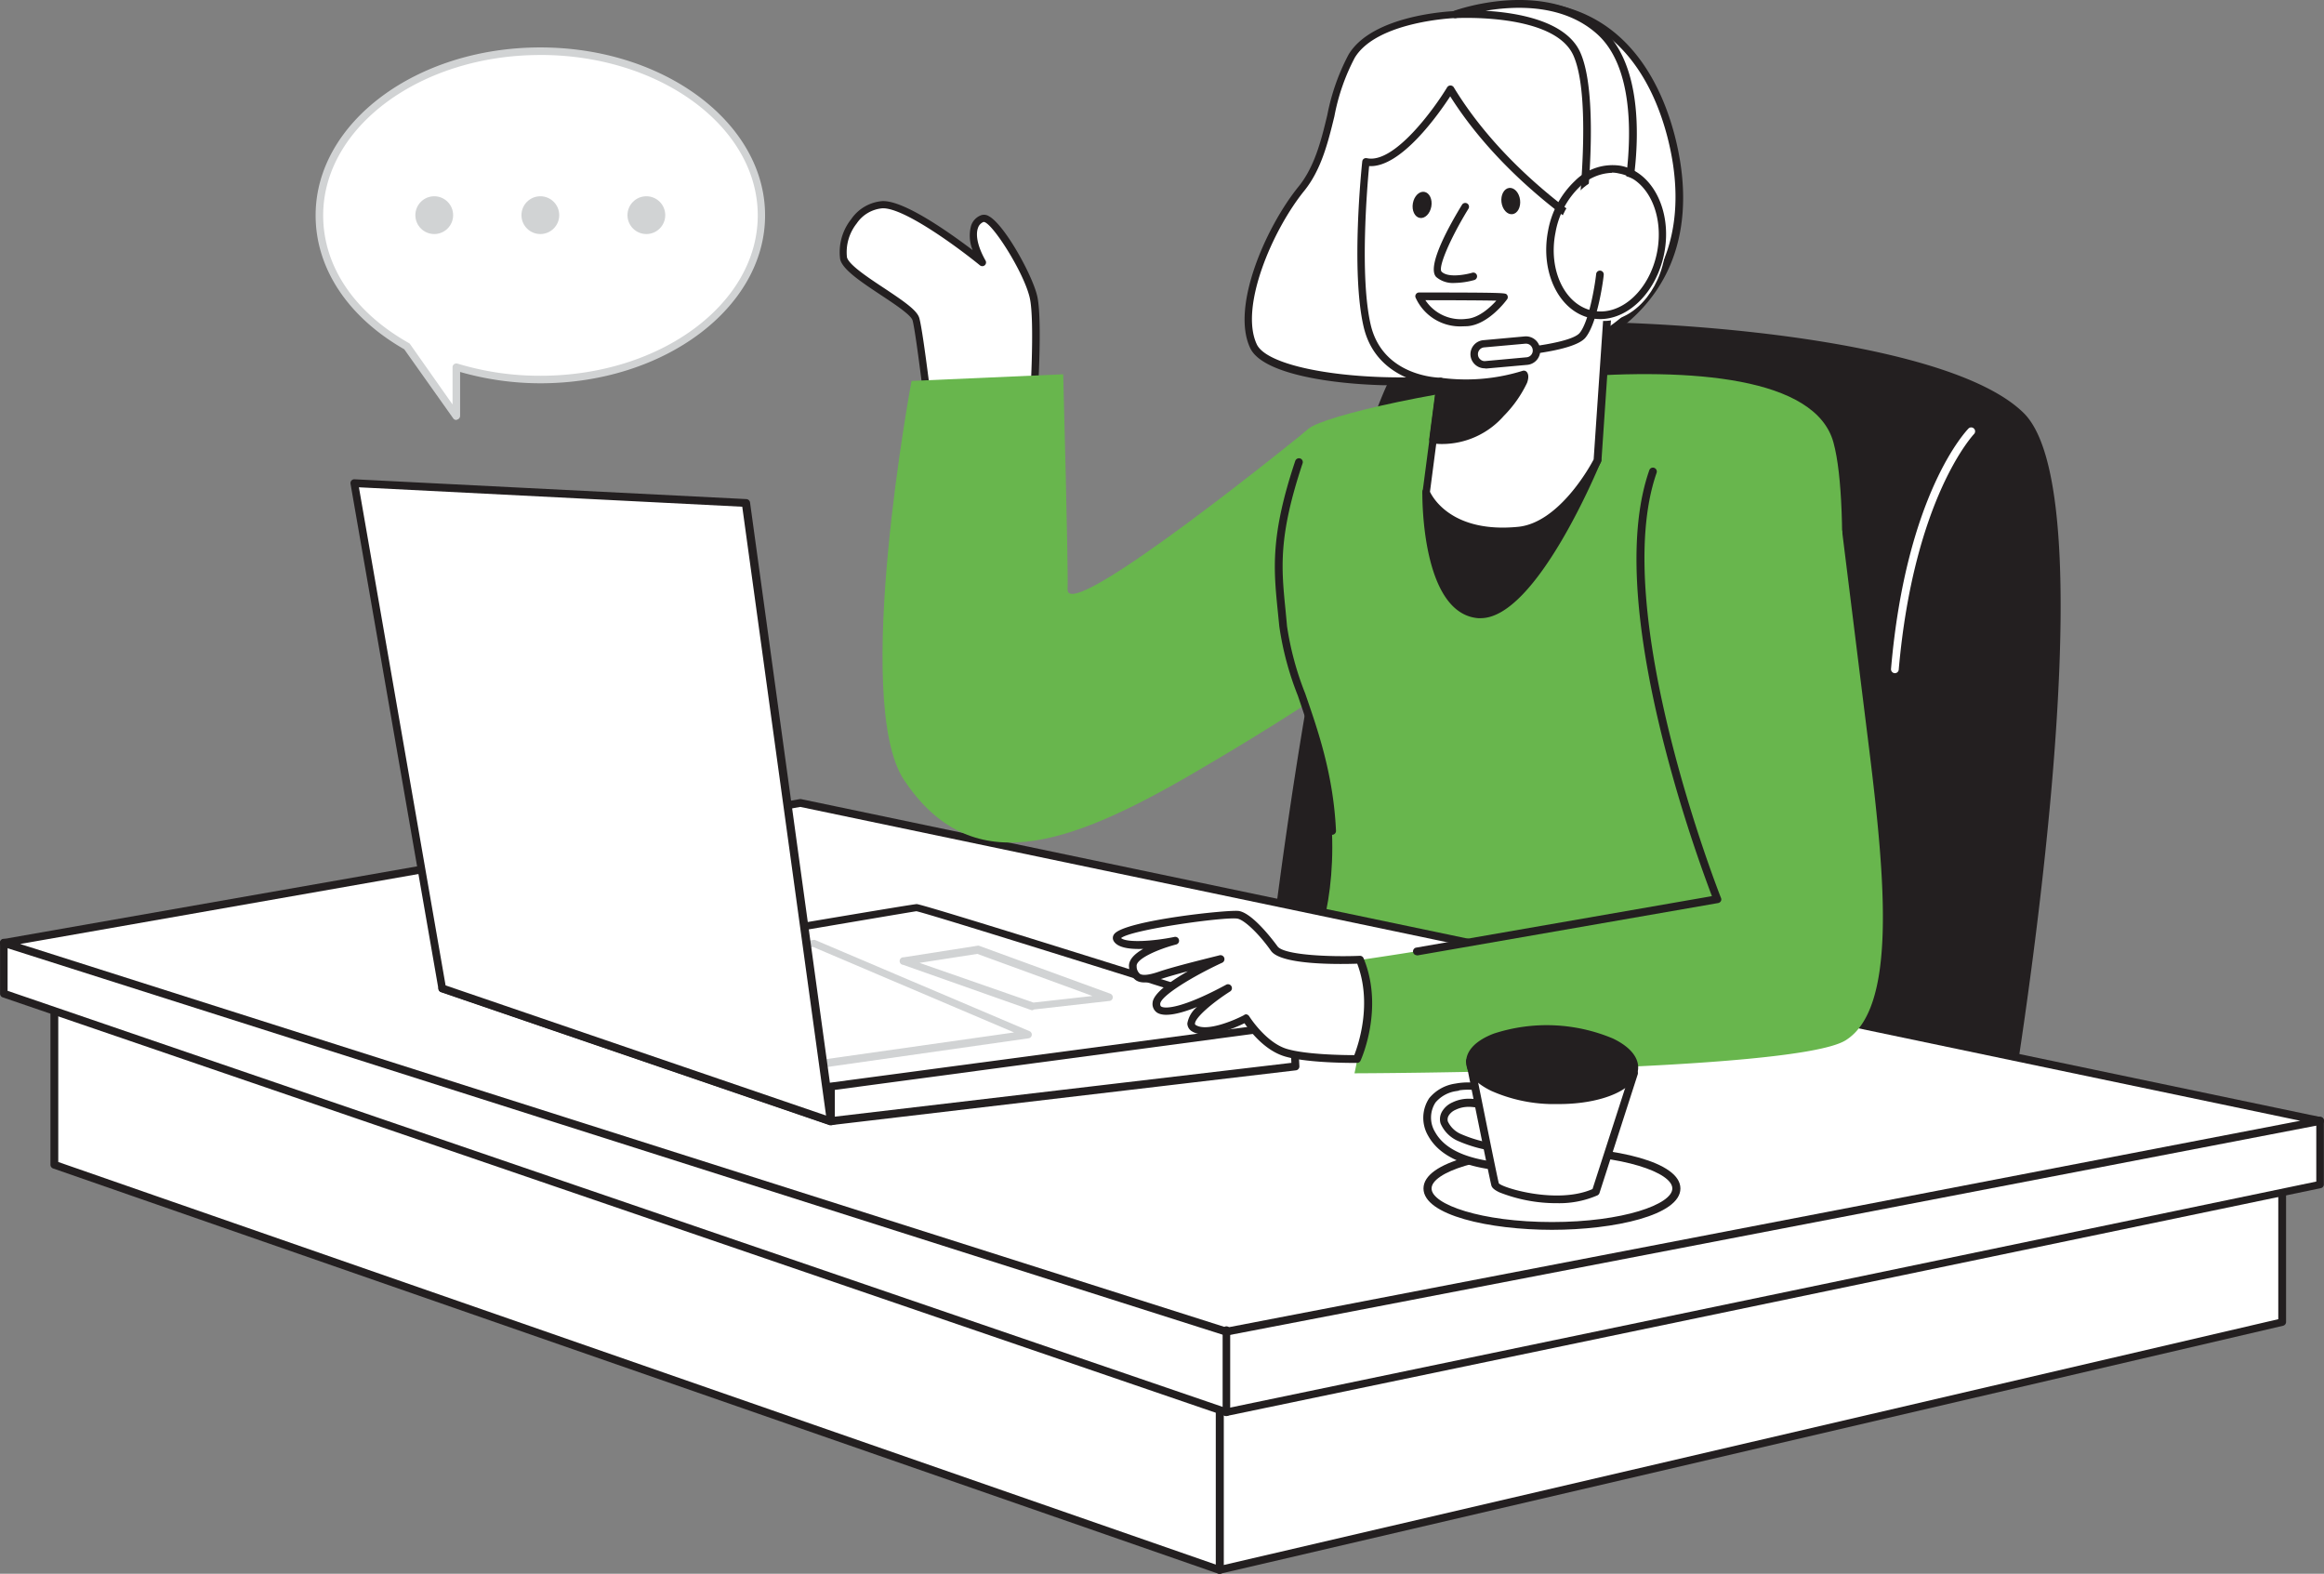 <svg xmlns="http://www.w3.org/2000/svg" width="384" height="260" viewBox="0 0 384 260"><rect x="0" y="0" width="384" height="260" fill="#808080" stroke="none"/><defs><style>.a{fill:#fff;}.b{fill:#231f20;}.c{fill:#68b64d;}.d{fill:#d1d3d4;}</style></defs><g transform="translate(-49.233 -45.781)"><path class="a" d="M192.277,106.39s.936-14.359,0-18.329-6.568-13.585-8.44-12.885-2.11,3.521,0,7.267c0,0-11.961-9.727-16.531-9.552s-7.142,6.043-6.443,8.852,11.237,7.679,11.962,9.989,2.572,18.542,2.572,18.542" transform="translate(27.722 6.739)"/><path class="b" d="M175.519,111.084a.637.637,0,0,1-.624-.549c0-.162-1.873-16.144-2.5-18.442-.275-.911-3.059-2.747-5.294-4.22-3.209-2.135-6.243-4.145-6.667-5.856a8.74,8.74,0,0,1,1.823-6.643,6.892,6.892,0,0,1,5.144-2.984c3.633-.137,11.237,5.319,14.921,8.1a6.243,6.243,0,0,1-.25-4.058,2.759,2.759,0,0,1,1.661-1.711,1.5,1.5,0,0,1,1.249.15c2.585,1.373,7.192,9.714,8,13.173.949,4.02,0,17.917,0,18.5a.612.612,0,0,1-.662.587.624.624,0,0,1-.574-.662c0-.15.911-14.309,0-18.142-1.011-4.308-6.368-12.623-7.629-12.486a1.573,1.573,0,0,0-.911.974c-.45,1.249,0,3.2,1.249,5.406a.612.612,0,0,1-.137.774.624.624,0,0,1-.8,0c-3.271-2.672-12.486-9.552-16.107-9.414a5.706,5.706,0,0,0-4.245,2.5,7.629,7.629,0,0,0-1.611,5.594c.312,1.249,3.546,3.384,6.156,5.107,3.346,2.223,5.419,3.658,5.793,4.919.7,2.4,2.5,17.98,2.6,18.641a.637.637,0,0,1-.549.7Z" transform="translate(27.624 6.614)"/><path class="a" d="M210.64,267.472,386.2,226.556V198.3L210.64,216.33Z" transform="translate(40.124 37.672)"/><path class="b" d="M210.769,268.246a.649.649,0,0,1-.4-.137.674.674,0,0,1-.25-.5V216.417a.649.649,0,0,1,.587-.649l175.552-18.017a.612.612,0,0,1,.5.162.649.649,0,0,1,.212.474v28.256a.649.649,0,0,1-.5.637L210.919,268.234Zm.649-51.192v49.756l174.266-40.617V199.149Z" transform="translate(39.995 37.534)"/><path class="a" d="M56.42,175.34v30.9L248.978,273.18V211.836Z" transform="translate(1.787 31.964)"/><path class="b" d="M249.1,273.945h-.212L56.335,206.984a.649.649,0,0,1-.425-.612v-30.9a.687.687,0,0,1,.225-.5.649.649,0,0,1,.537-.137l192.558,36.5a.649.649,0,0,1,.524.637v61.343a.687.687,0,0,1-.275.524.662.662,0,0,1-.375.112ZM57.2,205.922l191.259,66.512V212.5L57.2,176.293Z" transform="translate(1.66 31.835)"/><path class="b" d="M338.586,221.382s17.58-102.946,2.809-117.517S259.113,86.572,244,90.493,217.31,198.608,217.31,198.608Z" transform="translate(41.782 10.61)"/><path class="b" d="M338.713,222.084H338.6L217.3,199.3a.624.624,0,0,1-.5-.687c.474-4.27,11.787-104.644,27.157-108.627,14.1-3.658,82.632-1.636,98,13.535,14.821,14.621-1.91,113.846-2.634,118.054a.612.612,0,0,1-.262.412A.587.587,0,0,1,338.713,222.084ZM218.1,198.186l120.064,22.55c1.436-8.615,16.669-102.759,2.884-116.344-6.243-6.168-23.811-11.063-48.2-13.447-19.441-1.9-40.8-1.8-48.62.225-4.145,1.074-10.725,11.5-18.567,55.038C221.371,170.305,218.549,194.2,218.1,198.186Z" transform="translate(41.655 10.495)"/><path class="a" d="M432.458,200.1v10.551l-180.7,37.633L49.74,179.116V170.7Z" transform="translate(0.126 30.811)"/><path class="b" d="M251.886,249.036a.562.562,0,0,1-.2,0L49.665,179.865a.637.637,0,0,1-.425-.587v-8.453a.624.624,0,0,1,.674-.624l382.718,29.4a.624.624,0,0,1,.574.624V210.78a.624.624,0,0,1-.5.612l-180.683,37.62Zm-201.4-70.246,201.448,68.972,180.022-37.458v-9.452L50.489,171.5Z" transform="translate(0.002 30.686)"/><path class="c" d="M310.977,106.655c5.906,21.526-8,122.736-8,122.736l-81.346-31.8s16.706-20.077-3.271-62.155c-8.166-17.206.237-26.22,5.931-31.065C229.069,100.3,305.058,85.13,310.977,106.655Z" transform="translate(41.198 12.21)"/><path class="a" d="M181.354,152.17l251.1,52.541-180.7,34.823L49.74,175.306Z" transform="translate(0.126 26.261)"/><path class="b" d="M251.888,240.3H251.7L49.666,176.045a.649.649,0,0,1,.087-1.249l131.614-23.124a.512.512,0,0,1,.237,0l251.116,52.541a.649.649,0,0,1,.512.637.662.662,0,0,1-.524.624l-180.7,34.811ZM52.563,175.608l199.362,63.378,177.387-34.174L181.467,152.959Z" transform="translate(0 26.133)"/><path class="a" d="M248.386,185.341S187.218,166,186.157,166s-78.387,13.273-78.387,13.273l64.215,21.963Z" transform="translate(14.552 29.723)"/><path class="b" d="M172.115,202.036a.587.587,0,0,1-.212,0l-64.215-21.975a.637.637,0,0,1-.437-.649.649.649,0,0,1,.537-.587c7.916-1.361,77.413-13.285,78.5-13.285s48.046,14.8,62.43,19.341a.612.612,0,0,1,.449.637.637.637,0,0,1-.512.6l-76.414,15.907ZM110.5,179.562l61.655,21.1,73.817-15.4c-18.13-5.719-58.2-18.3-59.745-18.542-1.261.162-48.708,8.266-75.727,12.9Z" transform="translate(14.422 29.609)"/><path class="d" d="M159.181,192.407a.562.562,0,0,1-.25,0l-34.049-15.32a.624.624,0,0,1,.175-1.186l39.818-5.606a.574.574,0,0,1,.325,0l35.423,15.058A.612.612,0,0,1,201,186a.624.624,0,0,1-.537.537l-41.2,5.868Zm-31.814-15.682,31.914,14.346,38.794-5.506-33.2-14.122Z" transform="translate(18.715 30.789)"/><path class="a" d="M159.2,197.422l76.751-9.04-.35-6.892-76.4,10.226Z" transform="translate(27.337 33.567)"/><path class="b" d="M159.329,198.195a.7.7,0,0,1-.437-.162.649.649,0,0,1-.212-.487v-5.706a.637.637,0,0,1,.562-.637l76.4-10.2a.624.624,0,0,1,.724.6l.362,6.892a.649.649,0,0,1-.574.674L159.4,198.22Zm.637-5.793v4.42l75.44-8.89-.287-5.594Z" transform="translate(27.207 33.444)"/><path class="a" d="M174.879,215.241,160.819,113.094,96.13,109.81l14.534,83.468Z" transform="translate(11.658 15.792)"/><path class="b" d="M175.007,216.017a.587.587,0,0,1-.212,0L110.58,194.042a.624.624,0,0,1-.425-.5L95.622,110.049a.649.649,0,0,1,.15-.537.637.637,0,0,1,.512-.212l64.739,3.271a.662.662,0,0,1,.612.562l14.059,102.147a.649.649,0,0,1-.237.587A.612.612,0,0,1,175.007,216.017Zm-63.678-23.1,62.867,21.5L160.349,113.833l-63.341-3.209Z" transform="translate(11.529 15.665)"/><path class="d" d="M190.3,181.692h-.212L168.865,174.2a.626.626,0,1,1,.1-1.249l12.136-1.9a.649.649,0,0,1,.312,0l21.676,7.916a.624.624,0,0,1,.412.662.612.612,0,0,1-.562.537l-12.486,1.411Zm-18.729-7.816,18.829,6.555,9.751-1.086-19.029-6.955Z" transform="translate(29.596 30.985)"/><path class="c" d="M309.039,117.307l4.482,36.1c2.7,21.863,4.545,42.827-3.883,48.1s-81.158,5.456-81.158,5.456a56.448,56.448,0,0,0,.949-18.729s59.932-8.565,59.271-14.546-19.653-46.747-19.977-56.249S297.49,110.427,309.039,117.307Z" transform="translate(44.559 16.141)"/><path class="c" d="M236.453,104.372S196.311,137.06,196.6,130.88c.15-3.259-.724-35.51-.724-35.51l-25.059,1.1s-9.9,52.89-1.249,65.913c10.963,16.481,26.795,11.15,47.9-1.149,27.02-15.757,33.712-22.475,33.712-22.475Z" transform="translate(29.032 12.245)"/><path class="a" d="M237.19,174.372s-12.486.524-14.147-1.835-4.358-5.294-5.956-5.581-21.151,1.96-19.977,4,9.627.287,9.627.287-7.342,1.873-7,4.32,2.035,2.185,4.845,1.249,9.589-2.572,9.589-2.572-10.376,4.807-10.538,7.292,4.845,1.249,11.9-2.5c0,0-8.216,5.169-5.669,6.692s8.528-1.623,8.528-1.623,2.822,4.557,6.63,5.694,11.737,1.036,11.737,1.036S240.511,182.413,237.19,174.372Z" transform="translate(36.748 29.961)"/><path class="b" d="M236.392,191.552c-1.785,0-8.116-.075-11.475-1.074s-5.793-4.22-6.667-5.481c-1.623.787-6.243,2.8-8.64,1.361a1.561,1.561,0,0,1-.8-1.323,4.508,4.508,0,0,1,1.611-2.734c-2.7,1.086-5.332,1.748-6.605.949a1.723,1.723,0,0,1-.749-1.623c.1-1.561,2.972-3.583,5.831-5.219-1.523.4-3.034.824-4.033,1.149-1.823.6-3.434,1.036-4.532.35a2.747,2.747,0,0,1-1.149-2.123c-.175-1.249.924-2.26,2.335-3.072-2.185.087-4.258-.175-4.894-1.324a1.011,1.011,0,0,1,.087-1.1c1.636-2.272,19.128-4.108,20.639-3.833,2.035.362,4.994,3.971,6.355,5.831,1,1.436,8.553,1.785,13.6,1.573a.637.637,0,0,1,.624.4c3.384,8.2-.337,16.569-.5,16.918a.637.637,0,0,1-.574.375Zm-17.917-8.028a.649.649,0,0,1,.549.312s2.747,4.37,6.243,5.406c3.171.949,9.439,1.024,11.125,1.024.649-1.661,3.009-8.49.487-15.108-2.922.1-12.586.25-14.246-2.123-1.948-2.772-4.383-5.107-5.544-5.319-1.935-.35-17.48,1.785-19.228,3.209.9.787,5.144.562,8.815-.187a.624.624,0,0,1,.749.474.637.637,0,0,1-.462.774c-2.734.7-6.7,2.335-6.53,3.608a1.6,1.6,0,0,0,.549,1.249c.637.4,2.123,0,3.459-.474,2.809-.924,9.352-2.5,9.639-2.585a.657.657,0,0,1,.412,1.249c-4.82,2.235-10.076,5.444-10.164,6.755,0,.325.1.4.162.449.7.449,3.746.187,10.788-3.633a.649.649,0,0,1,.649,1.111c-2.822,1.785-5.868,4.345-5.856,5.369,0,.062,0,.137.175.237,1.835,1.1,6.33-.812,7.9-1.648a.662.662,0,0,1,.325-.15Z" transform="translate(36.61 29.836)"/><path class="b" d="M236.806,188.3a.637.637,0,0,1-.112-1.249l48.92-8.515a241.481,241.481,0,0,1-8.116-25.883c-4.919-19.69-5.669-34.648-2.235-44.475a.624.624,0,0,1,.812-.4.649.649,0,0,1,.4.824c-7.991,22.912,10.438,69.734,10.625,70.2a.612.612,0,0,1,0,.549.661.661,0,0,1-.449.325l-49.694,8.653Z" transform="translate(46.484 15.298)"/><path class="b" d="M211.672,236.3a.637.637,0,0,1-.637-.637V222.3a.649.649,0,1,1,1.249,0v13.36A.637.637,0,0,1,211.672,236.3Z" transform="translate(40.216 43.433)"/><path class="b" d="M227.367,168.643a.637.637,0,0,1-.637-.612c-.437-9.04-2.872-16.094-4.994-22.325a50.559,50.559,0,0,1-3.059-11.425c-.087-.887-.175-1.736-.25-2.5-.7-6.967-1.249-12.486,2.884-24.847a.649.649,0,0,1,.812-.412.637.637,0,0,1,.4.812c-4.033,12.124-3.521,17.243-2.809,24.323.075.824.162,1.673.237,2.56a49.721,49.721,0,0,0,3,11.125c2.185,6.318,4.657,13.46,5.094,22.687a.649.649,0,0,1-.612.674Z" transform="translate(41.939 15)"/><ellipse class="a" cx="20.527" cy="6.181" rx="20.527" ry="6.181" transform="translate(285.138 235.953)"/><path class="b" d="M258.836,211.377c-10.263,0-21.226-2.4-21.226-6.83s10.913-6.817,21.226-6.817,21.226,2.385,21.226,6.817S269.112,211.377,258.836,211.377Zm0-12.361c-11.712,0-19.89,2.909-19.89,5.531s8.178,5.544,19.89,5.544,19.89-2.922,19.89-5.544S270.56,199.016,258.836,199.016Z" transform="translate(46.829 37.586)"/><path class="a" d="M243.236,189.757l-.5.087a6.043,6.043,0,0,0-3.746,2.135,5.244,5.244,0,0,0-.125,5.544c2.173,3.933,7.492,4.994,11.574,5.406a3.745,3.745,0,0,0,1.723-.137,1.436,1.436,0,0,0,.961-1.324,1.411,1.411,0,0,0-.8-1.1,4.158,4.158,0,0,0-1.361-.375,26.069,26.069,0,0,1-7.492-1.91c-1.361-.687-3.259-2.26-2.272-3.946a3.271,3.271,0,0,1,1.436-1.249c2.335-1.111,4.557-.275,6.867.412a1.249,1.249,0,0,0,.524.075c.449,0,.7-.587.662-1.036-.075-1.011-1.074-1.673-2.023-2.035A10.525,10.525,0,0,0,243.236,189.757Z" transform="translate(46.959 35.58)"/><path class="b" d="M251.226,203.721a7.351,7.351,0,0,1-.749,0c-6.318-.6-10.276-2.5-12.074-5.731a5.868,5.868,0,0,1,.162-6.243,6.843,6.843,0,0,1,4.183-2.385l.524-.087h0a11.237,11.237,0,0,1,5.681.612c1.486.574,2.347,1.486,2.435,2.585a1.561,1.561,0,0,1-1.249,1.736,2.148,2.148,0,0,1-.8-.1l-.6-.187c-2-.6-3.883-1.174-5.793-.262a2.5,2.5,0,0,0-1.161.961,1.249,1.249,0,0,0-.137.986,4.245,4.245,0,0,0,2.135,2.06,21.75,21.75,0,0,0,6.418,1.7l.949.15a4.5,4.5,0,0,1,1.561.449,1.91,1.91,0,0,1-.237,3.583A3.5,3.5,0,0,1,251.226,203.721Zm-7.754-13.21-.474.075a5.519,5.519,0,0,0-3.4,1.885,4.582,4.582,0,0,0-.075,4.857c1.586,2.859,5.207,4.52,11.075,5.069a3.209,3.209,0,0,0,1.423-.087.637.637,0,0,0,.1-1.249,3.747,3.747,0,0,0-1.161-.325l-.936-.15a22.788,22.788,0,0,1-6.8-1.81,5.544,5.544,0,0,1-2.784-2.847,2.5,2.5,0,0,1,.262-2,3.746,3.746,0,0,1,1.711-1.486c2.36-1.124,4.582-.45,6.73.2l.6.187a1.1,1.1,0,0,0,.25,0,.449.449,0,0,0,.112-.35c-.062-.8-1.149-1.249-1.611-1.486a9.988,9.988,0,0,0-4.994-.537Z" transform="translate(46.822 35.463)"/><path class="a" d="M243.75,186.36s3.846,19.178,4.158,20.327,10.526,4.12,16.631,1.249l6.33-19.6Z" transform="translate(48.355 34.767)"/><path class="b" d="M258.248,209.926a25.609,25.609,0,0,1-9.477-1.785c-.824-.387-1.249-.749-1.348-1.161-.312-1.161-4.02-19.59-4.17-20.365a.662.662,0,0,1,.15-.562.637.637,0,0,1,.524-.212l27.119,1.973a.637.637,0,0,1,.562.837l-6.318,19.6a.674.674,0,0,1-.35.387,15.808,15.808,0,0,1-6.692,1.286Zm-13.572-22.737c1.373,6.8,3.746,18.6,3.983,19.453.662.774,9.664,3.5,15.483.949l5.993-18.554Z" transform="translate(48.228 34.637)"/><ellipse class="b" cx="5.881" cy="13.597" rx="5.881" ry="13.597" transform="translate(291.879 227.011) rotate(-87.65)"/><path class="b" d="M258.543,194.6h-1.349a25.6,25.6,0,0,1-9.776-2.173c-2.759-1.336-4.233-3.084-4.158-4.919s1.686-3.446,4.545-4.545a28.218,28.218,0,0,1,19.715.812c2.759,1.323,4.233,3.072,4.158,4.907C271.541,192.1,265.873,194.6,258.543,194.6ZM256.4,182.783a23.136,23.136,0,0,0-8.141,1.311c-2.335.9-3.746,2.148-3.746,3.446s1.249,2.647,3.459,3.746a24.3,24.3,0,0,0,9.3,2.048c7.754.325,13.073-2.185,13.185-4.72h0c0-1.249-1.249-2.66-3.459-3.746a24.348,24.348,0,0,0-9.3-2.06Z" transform="translate(48.233 33.587)"/><path class="a" d="M248.618,48.013s-13.2.462-17.068,6.842-3.346,15.82-8.328,21.95-11.087,19.266-7.929,26,36.009,8.515,53.215.712,18.067-21.75,16.769-30.615S277.685,39.96,248.618,48.013Z" transform="translate(41.065 0.151)"/><path class="b" d="M239.587,109.379H236.74c-9.3-.262-19.977-2.023-21.888-6.156-3.221-6.855,2.684-20.115,8-26.657,2.66-3.284,3.746-7.629,4.757-11.849a35.661,35.661,0,0,1,3.521-9.989c3.883-6.418,16.307-7.1,17.48-7.154,9.914-2.734,18.167-2.01,24.535,2.135,9.427,6.156,12.124,18.329,12.848,23.286,1.461,9.989-.325,23.636-17.143,31.215C261.6,107.493,250.824,109.379,239.587,109.379Zm19.977-62.255a40.466,40.466,0,0,0-10.713,1.6h-.137c-.137,0-12.91.524-16.569,6.543a34.26,34.26,0,0,0-3.371,9.689c-1.061,4.345-2.173,8.84-4.994,12.324-5.219,6.443-10.725,19.191-7.829,25.346,2.784,5.931,34.811,8.366,52.378.4,16.107-7.3,17.817-20.315,16.419-29.966-.7-4.782-3.3-16.531-12.3-22.412a23.049,23.049,0,0,0-12.836-3.521Zm-10.875,1Z" transform="translate(40.944 0.042)"/><path class="b" d="M266.256,106.71s-10.725,26.22-19.653,25.5-8.6-20.24-8.6-20.24Z" transform="translate(46.925 15.068)"/><path class="b" d="M247.1,132.965h-.412c-9.389-.762-9.24-20.052-9.227-20.864a.6.6,0,0,1,.5-.6l28.318-5.269a.587.587,0,0,1,.587.212.624.624,0,0,1,.1.637C266.528,108.143,256.264,132.965,247.1,132.965Zm-8.4-20.352c0,3.022.624,18.492,8.091,19.1,6.63.549,15.258-16.232,18.579-24.06Z" transform="translate(46.791 14.946)"/><path class="a" d="M242.5,105.938l-2.347,18.242s3.009,7.492,15.27,6.33c7.566-.749,13.048-11.587,13.048-11.587l2.422-35.772s-17.006-9.364-26.807-25.571c0,0-8.066,13.31-13.959,12.011,0,0-1.91,17.967.225,27.107S242.5,105.938,242.5,105.938Z" transform="translate(44.773 2.933)"/><path class="b" d="M252.857,131.381c-10.363,0-13.1-6.543-13.223-6.842a.674.674,0,0,1,0-.312l2.31-17.593c-2.385-.225-10.176-1.611-12.049-9.677-2.135-9.14-.312-26.582-.225-27.319a.612.612,0,0,1,.25-.437.649.649,0,0,1,.5-.1c4.495,1,11.112-8.128,13.285-11.724a.649.649,0,0,1,1.074,0c9.627,15.87,26.345,25.259,26.508,25.346a.649.649,0,0,1,.325.587l-2.422,35.772a.663.663,0,0,1-.075.237c-.225.462-5.718,11.162-13.535,11.924a25.6,25.6,0,0,1-2.722.137Zm-12-7.167c.474,1.024,3.746,6.855,14.559,5.793,6.742-.662,11.9-9.989,12.486-11.137l2.4-35.248c-2.435-1.423-17.018-10.363-26.1-24.735-1.873,2.859-8.128,11.824-13.4,11.524-.312,3.271-1.586,18.292.262,26.22,2,8.54,11.162,8.74,11.549,8.74a.624.624,0,0,1,.612.712Z" transform="translate(44.654 2.812)"/><path class="b" d="M238.87,106.143a12.923,12.923,0,0,0,11.237-4.32c4.882-5.456,3.746-6.443,3.746-6.443a31.939,31.939,0,0,1-13.734,1.174Z" transform="translate(47.142 12.27)"/><path class="b" d="M240.493,106.993a9.279,9.279,0,0,1-1.611-.125.624.624,0,0,1-.512-.687l1.249-9.589a.612.612,0,0,1,.7-.537,31.452,31.452,0,0,0,13.472-1.149.649.649,0,0,1,.637.125c.175.162.537.649.112,1.848a19.889,19.889,0,0,1-3.846,5.469A13.585,13.585,0,0,1,240.493,106.993Zm-.8-1.249a12.286,12.286,0,0,0,10.076-4.2c2.622-2.934,3.409-4.47,3.646-5.182a33.412,33.412,0,0,1-12.623,1.011Z" transform="translate(47.017 12.144)"/><path class="a" d="M244.059,73.13s-5.906,9.614-4.358,11.237,5.681.337,5.681.337" transform="translate(47.284 6.799)"/><path class="b" d="M242.428,85.852a4.258,4.258,0,0,1-3.047-.974c-1.711-1.736,2.41-8.927,4.258-11.949a.625.625,0,0,1,1.061.662c-3.009,4.894-5.082,9.751-4.433,10.4,1.049,1.061,4.008.487,5.057.175a.624.624,0,0,1,.774.412.637.637,0,0,1-.412.787A12.849,12.849,0,0,1,242.428,85.852Z" transform="translate(47.168 6.675)"/><ellipse class="b" cx="1.548" cy="2.185" rx="1.548" ry="2.185" transform="translate(297.055 77.022) rotate(-7.11)"/><ellipse class="b" cx="2.185" cy="1.548" rx="2.185" ry="1.548" transform="translate(282.305 81.515) rotate(-79.98)"/><path class="b" d="M244.272,90.114a8.053,8.053,0,0,1-7.7-4.757.6.6,0,0,1,.075-.574.612.612,0,0,1,.512-.262c14.172,0,14.246.075,14.484.337a.6.6,0,0,1,.162.487.525.525,0,0,1-.112.3c-.125.175-3.059,4.2-6.593,4.445Zm-6.093-4.345a7.017,7.017,0,0,0,6.83,3.1c2.01-.137,3.9-1.885,4.907-3-2.335-.05-7.716-.075-11.737-.075ZM251.189,85.282ZM251.189,85.282Z" transform="translate(46.559 9.584)"/><path class="a" d="M269.853,79.9s4.882-20.951-4.183-29.08-23.861-2.784-23.861-2.784,16.631-1.036,20.065,6.48.674,28.93.674,28.93Z" transform="translate(47.873 0.131)"/><path class="b" d="M262.674,84.2a.587.587,0,0,1-.375-.125.637.637,0,0,1-.25-.587c0-.212,2.7-21.338-.612-28.593-3.221-7.03-19.3-6.118-19.465-6.118a.618.618,0,0,1-.25-1.2c.612-.225,15.27-5.394,24.5,2.9s4.57,28.817,4.358,29.691a.624.624,0,0,1-.325.425l-7.317,3.546A.624.624,0,0,1,262.674,84.2Zm-15.72-36.634c5.331.312,13.26,1.673,15.62,6.817,3.034,6.655,1.373,23.536.849,28.131l6.006-2.922c.537-2.5,4.07-20.9-4.045-28.181C259.852,46.442,251.961,46.7,246.954,47.565Zm23.024,32.463Z" transform="translate(47.748 0)"/><ellipse class="a" cx="12.152" cy="9.136" rx="12.152" ry="9.136" transform="matrix(0.19, -0.982, 0.982, 0.19, 303.96, 96.947)"/><path class="b" d="M262.777,93.062a7.7,7.7,0,0,1-1.411-.125c-5.307-1.011-8.54-7.492-7.217-14.409a14.983,14.983,0,0,1,4.445-8.291,8.74,8.74,0,0,1,7.566-2.5c5.294,1.011,8.528,7.492,7.2,14.409h0C272.141,88.467,267.559,93.062,262.777,93.062Zm1.948-24.16a7.954,7.954,0,0,0-5.294,2.26,13.735,13.735,0,0,0-4.045,7.6c-1.249,6.243,1.586,12.061,6.243,12.935s9.352-3.484,10.551-9.739h0c1.186-6.243-1.6-12.061-6.243-12.935a5.581,5.581,0,0,0-1.236-.162Z" transform="translate(50.866 5.433)"/><path class="b" d="M247.774,95.915a.624.624,0,0,1,0-1.249c4.433-.237,11.974-1.186,13.273-2.747,1.5-1.823,2.5-7.654,2.722-9.739a.629.629,0,1,1,1.249.15c0,.325-.961,7.9-3.022,10.376s-12.948,3.121-14.184,3.209Z" transform="translate(49.2 8.867)"/><rect class="a" width="10.313" height="3.459" rx="1.39" transform="translate(292.678 102.685) rotate(-5.16)"/><path class="b" d="M246.166,95.611a2.36,2.36,0,0,1-2.335-2.148,2.335,2.335,0,0,1,2.123-2.5l6.83-.624a2.385,2.385,0,0,1,1.723.537,2.36,2.36,0,0,1-1.249,4.158h0l-6.83.612Zm6.992-1.249Zm-.15-2.822H252.9l-6.83.612a1.124,1.124,0,0,0-1,1.249,1.086,1.086,0,0,0,.4.749,1.036,1.036,0,0,0,.8.262l6.83-.624a1.111,1.111,0,0,0,1.011-1.249,1.174,1.174,0,0,0-.4-.749,1.111,1.111,0,0,0-.7-.25Z" transform="translate(48.374 11.022)"/><path class="a" d="M128.011,52.56c-20.165,0-36.521,12.149-36.521,27.119,0,8.828,5.681,16.669,14.471,21.613l8.166,11.562v-8.091a47.446,47.446,0,0,0,13.884,2.035c20.165,0,36.534-12.136,36.534-27.119S148.176,52.56,128.011,52.56Z" transform="translate(10.505 1.685)"/><path class="d" d="M114.249,113.6a.612.612,0,0,1-.512-.262l-8.091-11.412C96.331,96.6,91,88.556,91,79.8c0-15.333,16.656-27.744,37.133-27.744S165.266,64.546,165.266,79.8s-16.656,27.744-37.133,27.744a48.17,48.17,0,0,1-13.26-1.873v7.254a.624.624,0,0,1-.437.6A.487.487,0,0,1,114.249,113.6Zm13.884-60.294c-19.79,0-35.884,11.887-35.884,26.5,0,8.391,5.144,16.007,14.134,21.076a.574.574,0,0,1,.212.175l7.03,9.989v-6.156a.637.637,0,0,1,.25-.5.687.687,0,0,1,.562-.1,46.672,46.672,0,0,0,13.734,2.01c19.79,0,35.885-11.887,35.885-26.5s-16.132-26.5-35.922-26.5Z" transform="translate(10.383 1.561)"/><circle class="d" cx="3.121" cy="3.121" r="3.121" transform="translate(117.864 78.206)"/><circle class="d" cx="3.121" cy="3.121" r="3.121" transform="translate(135.394 78.206)"/><circle class="d" cx="3.121" cy="3.121" r="3.121" transform="translate(152.912 78.206)"/><path class="a" d="M300.13,143h-.062a.662.662,0,0,1-.587-.7c2.5-28.98,12.424-39.331,12.836-39.755a.649.649,0,0,1,.924.9c-.1.1-9.989,10.526-12.486,38.969a.637.637,0,0,1-.624.587Z" transform="translate(62.209 13.998)"/></g></svg>